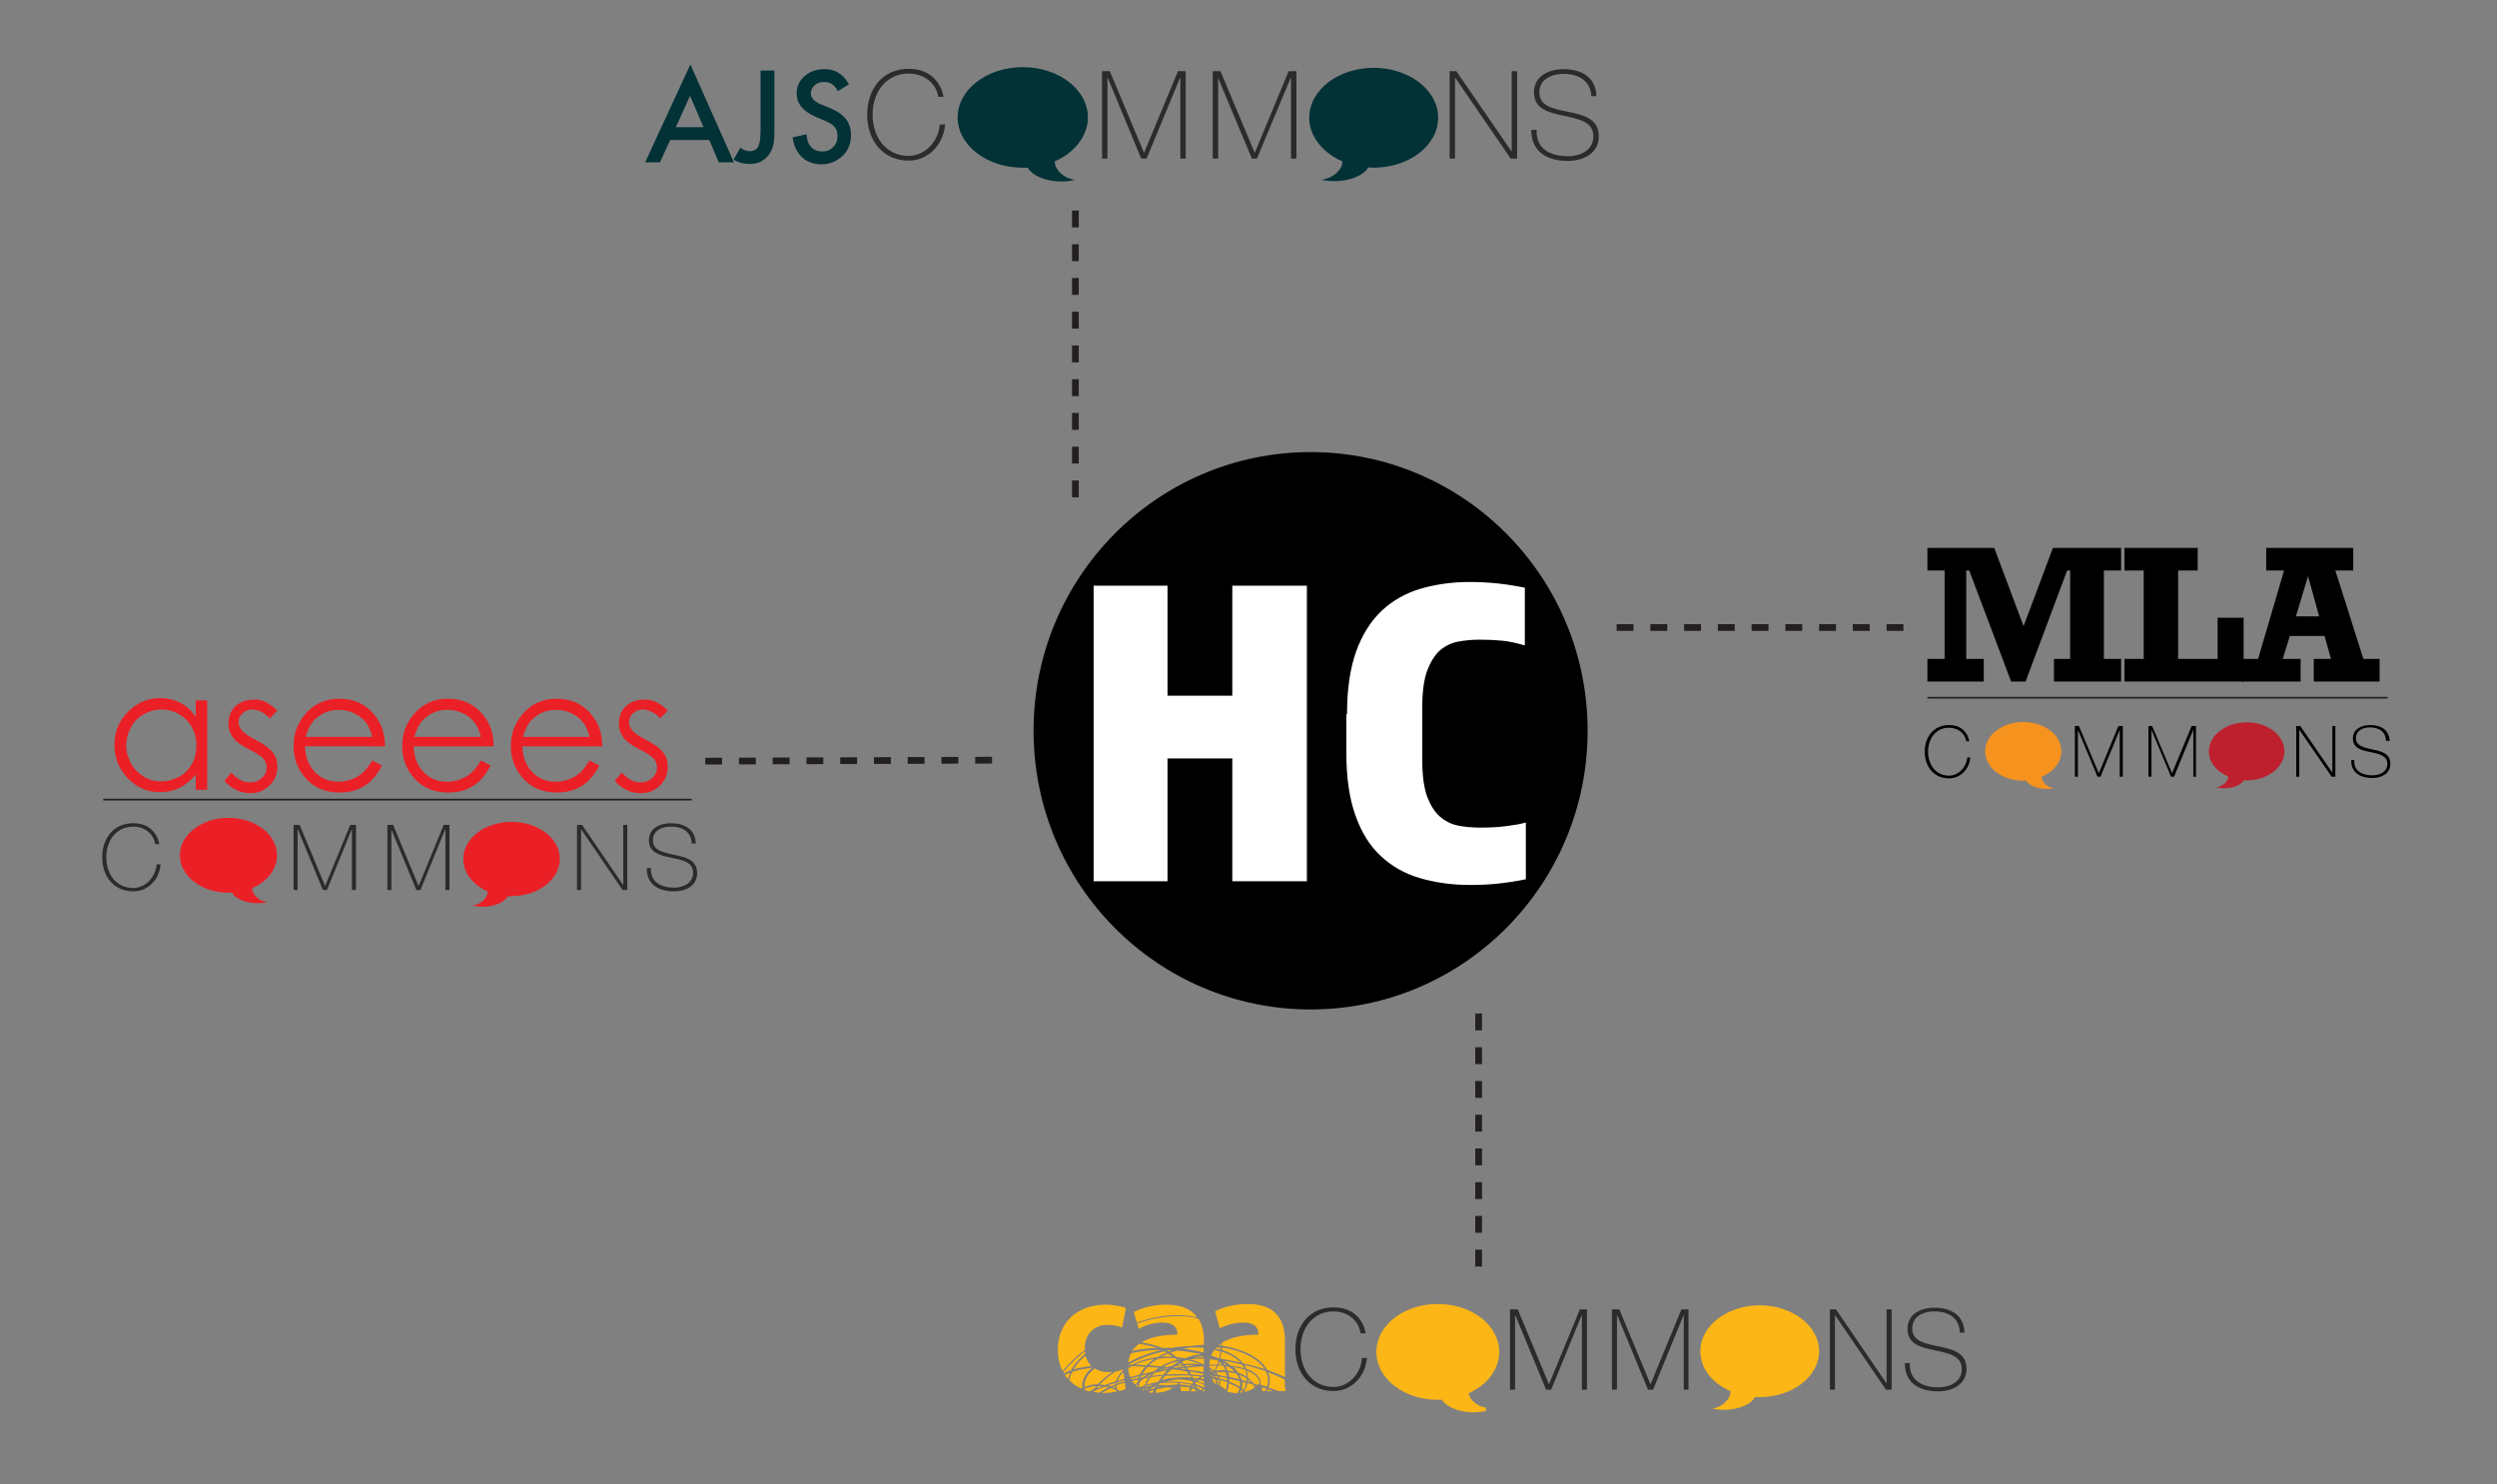 <?xml version="1.0" encoding="utf-8"?>
<!-- Generator: Adobe Illustrator 19.2.0, SVG Export Plug-In . SVG Version: 6.00 Build 0)  -->
<svg version="1.1" id="Layer_1" xmlns="http://www.w3.org/2000/svg" xmlns:xlink="http://www.w3.org/1999/xlink" x="0px" y="0px"
	 viewBox="0 0 740 440" style="enable-background:new 0 0 740 440;" xml:space="preserve">
<rect x="0" y="0" width="740" height="440" fill="#808080" stroke="none"/>
<style type="text/css">
	.st0{fill:#FFFFFF;}
	.st1{fill:#2A2B2A;}
	.st2{fill:#023136;}
	.st3{fill:#EB2026;}
	.st4{fill:#2A2B2A;stroke:#231F20;stroke-width:0.5;stroke-miterlimit:10;}
	.st5{fill:#FCB616;}
	.st6{fill:none;stroke:#FCB616;}
	.st7{fill:none;stroke:#231F20;stroke-width:2;stroke-miterlimit:10;stroke-dasharray:5;}
	.st8{fill:#F6921E;}
	.st9{fill:#BE202E;}
	.st10{fill:none;stroke:#231F20;stroke-width:0.5;stroke-miterlimit:10;}
</style>
<ellipse cx="388.4" cy="216.6" rx="82.1" ry="82.6"/>
<g>
	<path class="st0" d="M324.1,173.6h21.9v32.6h19.2v-32.6h22.1v87.6h-22.1v-36.4h-19.2v36.4h-21.9V173.6z"/>
	<path class="st0" d="M399.2,211.7c0-7.4,0.9-13.5,2.7-18.6c1.8-5,4.4-9.1,7.6-12.1c3.2-3,7.1-5.2,11.5-6.5s9.3-2,14.6-2
		c5.6,0,11,0.6,16.3,1.7v17.1c-2.4-0.7-4.7-1.2-6.7-1.4c-2-0.2-4.2-0.3-6.7-0.3c-2.3,0-4.4,0.2-6.5,0.6c-2,0.4-3.8,1.3-5.4,2.7
		c-1.5,1.4-2.7,3.4-3.7,6c-0.9,2.6-1.4,6.1-1.4,10.6v15.9c0,4.5,0.5,8,1.4,10.6c1,2.6,2.2,4.6,3.8,6c1.6,1.4,3.4,2.3,5.4,2.7
		c2,0.4,4.2,0.6,6.5,0.6c2.7,0,5.2-0.1,7.5-0.4c2.3-0.3,4.3-0.6,6.1-1.1v16.8c-2.8,0.6-5.6,1-8.3,1.3s-5.5,0.4-8.3,0.4
		c-5.3,0-10.2-0.7-14.7-2c-4.5-1.3-8.4-3.5-11.6-6.5c-3.3-3-5.8-7-7.6-12.1c-1.8-5-2.7-11.2-2.7-18.6V211.7z"/>
</g>
<g>
	<path class="st1" d="M278.1,28.8c-0.7-4.4-4.5-7-8.8-7c-6.7,0-10.7,5.5-10.7,12.2c0,6.6,3.9,12.2,10.7,12.2c5,0,8.9-4.5,9.2-9.3
		h1.6c-0.6,6.2-5.1,10.7-10.8,10.7c-7.7,0-12.3-6-12.3-13.6c0-7.6,4.5-13.6,12.3-13.6c9.1,0,10.3,8,10.3,8.3H278.1z"/>
	<path class="st1" d="M326.6,21.1h2.3l10.1,24.1h0.1l10-24.1h2.3V47h-1.6V23.1h-0.1L339.8,47h-1.6l-9.9-23.9h-0.1V47h-1.6V21.1z"/>
	<path class="st1" d="M359.4,21.1h2.3l10.1,24.1h0.1l10-24.1h2.3V47h-1.6V23.1h-0.1L372.5,47H371L361,23.1H361V47h-1.6V21.1z"/>
	<path class="st1" d="M429.6,21.1h2l16.3,23.7h0.1V21.1h1.6V47h-1.9l-16.4-23.9h-0.1V47h-1.6V21.1z"/>
	<path class="st1" d="M471.6,28.5c-0.2-4.4-3.5-6.6-8.3-6.6c-2.9,0-7.1,1.2-7.1,5.5c0,4.2,4.4,4.9,8.8,5.8c4.4,0.9,8.8,2,8.8,7.2
		c0,5.4-5.1,7.3-9.1,7.3c-6,0-10.9-2.5-10.9-9.2h1.6c-0.3,5.7,4.2,7.8,9.3,7.8c3.1,0,7.5-1.4,7.5-5.9c0-4.4-4.4-5.1-8.8-6.1
		c-4.4-0.9-8.8-2-8.8-6.9c0-5,4.6-6.9,8.7-6.9c5.4,0,9.6,2.3,9.8,8H471.6z"/>
</g>
<g id="XMLID_4_">
	<g>
		<path class="st2" d="M304.6,49.7c-0.5,0-1,0-1.5,0c-10.7,0-19.3-6.7-19.3-14.9c0-8.2,8.6-14.9,19.3-14.9
			c10.7,0,19.3,6.7,19.3,14.9c0,5.6-4.1,10.6-10,13.1l0.2-0.1c-0.2,2.2,2.5,5.1,6,5.5C312.4,54.8,306.1,52.6,304.6,49.7z"/>
	</g>
	<g>
	</g>
</g>
<path class="st2" d="M397.8,47.8l0.2,0.1c-5.9-2.5-10-7.4-10-13c0-8.2,8.6-14.8,19.1-14.8s19.1,6.6,19.1,14.8s-8.6,14.8-19.1,14.8
	c-0.5,0-1,0-1.6-0.1l0,0c-1.5,2.9-7.8,5-13.9,3.7C395.3,52.8,398,50,397.8,47.8z"/>
<g>
	<path class="st2" d="M210.2,41.5h-11.6l-3,6.6h-4.4l13.4-29l12.9,29H213L210.2,41.5z M208.5,37.7l-4-9.3l-4.2,9.3H208.5z"/>
	<path class="st2" d="M229.5,20.9v17.6c0,2.1-0.1,3.7-0.4,4.7c-0.3,1.2-0.8,2.2-1.5,3c-1.4,1.6-3.2,2.4-5.4,2.4
		c-1.7,0-3.3-0.4-4.8-1.3l2-3.5c1,0.7,1.9,1,2.8,1c1.2,0,2.1-0.5,2.5-1.4c0.5-0.9,0.7-2.6,0.7-4.9V20.9H229.5z"/>
	<path class="st2" d="M251.6,25l-3.3,2c-0.6-1.1-1.2-1.8-1.8-2.1c-0.6-0.4-1.3-0.6-2.3-0.6c-1.1,0-2.1,0.3-2.8,1
		c-0.7,0.6-1.1,1.4-1.1,2.4c0,1.3,1,2.4,2.9,3.2l2.7,1.1c2.2,0.9,3.8,2,4.8,3.3c1,1.3,1.5,2.9,1.5,4.7c0,2.5-0.8,4.6-2.5,6.2
		c-1.7,1.6-3.8,2.5-6.2,2.5c-2.4,0-4.3-0.7-5.8-2.1c-1.5-1.4-2.5-3.4-2.8-5.9l4.1-0.9c0.2,1.6,0.5,2.7,1,3.3
		c0.8,1.2,2.1,1.8,3.7,1.8c1.3,0,2.3-0.4,3.2-1.3s1.3-1.9,1.3-3.3c0-0.5-0.1-1-0.2-1.5c-0.1-0.4-0.4-0.8-0.7-1.2s-0.7-0.7-1.2-1
		c-0.5-0.3-1.1-0.6-1.8-0.9l-2.6-1.1c-3.7-1.6-5.6-3.9-5.6-6.9c0-2,0.8-3.8,2.3-5.1c1.6-1.4,3.5-2.1,5.8-2.1
		C247.4,20.4,249.9,21.9,251.6,25z"/>
</g>
<g>
	<path class="st1" d="M46,250.2c-0.5-3.2-3.3-5.2-6.5-5.2c-5,0-8,4.1-8,9.1c0,5,2.9,9.1,8,9.1c3.7,0,6.7-3.4,6.9-7h1.2
		c-0.4,4.6-3.8,8-8.1,8c-5.8,0-9.2-4.5-9.2-10.1c0-5.7,3.4-10.1,9.2-10.1c6.8,0,7.7,6,7.7,6.2H46z"/>
	<path class="st1" d="M87.1,244.5h1.7l7.5,18h0.1l7.4-18h1.7v19.3h-1.2v-17.9h-0.1l-7.3,17.9h-1.2l-7.4-17.9h-0.1v17.9h-1.2V244.5z"
		/>
	<path class="st1" d="M114.8,244.5h1.7l7.5,18h0.1l7.4-18h1.7v19.3H132v-17.9h-0.1l-7.3,17.9h-1.2l-7.4-17.9H116v17.9h-1.2V244.5z"
		/>
	<path class="st1" d="M171,244.5h1.5l12.1,17.7h0.1v-17.7h1.2v19.3h-1.4l-12.2-17.9h-0.1v17.9H171V244.5z"/>
	<path class="st1" d="M205,250c-0.1-3.3-2.6-5-6.2-5c-2.2,0-5.3,0.9-5.3,4.1c0,3.1,3.3,3.6,6.5,4.3c3.3,0.7,6.6,1.5,6.6,5.4
		c0,4-3.8,5.4-6.8,5.4c-4.5,0-8.2-1.9-8.1-6.9h1.2c-0.2,4.2,3.1,5.8,6.9,5.8c2.3,0,5.6-1.1,5.6-4.4c0-3.3-3.3-3.8-6.6-4.5
		c-3.3-0.7-6.5-1.5-6.5-5.1c0-3.7,3.4-5.1,6.5-5.1c4,0,7.2,1.7,7.4,6H205z"/>
</g>
<g id="XMLID_1_">
	<g>
		<path class="st3" d="M68.8,264.6c-0.4,0-0.8,0-1.1,0c-8,0-14.4-5-14.4-11.1c0-6.1,6.5-11.1,14.4-11.1c8,0,14.4,5,14.4,11.1
			c0,4.2-3,7.9-7.5,9.8l0.2,0c-0.2,1.6,1.8,3.8,4.5,4.1C74.6,268.4,69.9,266.8,68.8,264.6z"/>
	</g>
	<g>
	</g>
</g>
<g id="XMLID_2_">
	<g>
		<path class="st3" d="M150.4,265.7c-1.1,2.2-5.8,3.8-10.4,2.7c2.6-0.3,4.6-2.5,4.5-4.1l0.2,0c-4.4-1.9-7.4-5.5-7.4-9.7
			c0-6.1,6.4-11,14.3-11c7.9,0,14.3,4.9,14.3,11c0,6.1-6.4,11-14.3,11C151.2,265.7,150.8,265.7,150.4,265.7z"/>
	</g>
	<g>
	</g>
</g>
<line class="st4" x1="30.6" y1="237" x2="205" y2="237"/>
<g>
	<path class="st3" d="M61.4,207.7v26.4H58v-4.5c-1.4,1.7-3,3-4.8,3.9s-3.7,1.3-5.8,1.3c-3.7,0-6.9-1.4-9.5-4.1c-2.6-2.7-4-6-4-9.9
		c0-3.8,1.3-7.1,4-9.8c2.7-2.7,5.9-4.1,9.6-4.1c2.2,0,4.1,0.5,5.9,1.4s3.3,2.3,4.6,4.2v-4.9H61.4z M47.8,210.3
		c-1.9,0-3.6,0.5-5.2,1.4c-1.6,0.9-2.9,2.2-3.8,3.9s-1.4,3.5-1.4,5.3c0,1.9,0.5,3.6,1.4,5.3c0.9,1.7,2.2,3,3.8,4s3.3,1.4,5.2,1.4
		c1.9,0,3.6-0.5,5.3-1.4c1.7-0.9,2.9-2.2,3.8-3.8c0.9-1.6,1.3-3.4,1.3-5.4c0-3.1-1-5.6-3-7.7C53.2,211.4,50.8,210.3,47.8,210.3z"/>
	<path class="st3" d="M82.2,210.6l-2.2,2.3c-1.8-1.8-3.6-2.6-5.3-2.6c-1.1,0-2,0.4-2.8,1.1s-1.2,1.6-1.2,2.6c0,0.9,0.3,1.7,1,2.5
		c0.6,0.8,2,1.7,4.1,2.8c2.5,1.3,4.2,2.6,5.1,3.8c0.9,1.2,1.3,2.6,1.3,4.2c0,2.2-0.8,4-2.3,5.5c-1.5,1.5-3.4,2.3-5.7,2.3
		c-1.5,0-3-0.3-4.3-1c-1.4-0.7-2.5-1.6-3.4-2.7l2.1-2.4c1.7,2,3.6,2.9,5.5,2.9c1.4,0,2.5-0.4,3.5-1.3c1-0.9,1.4-1.9,1.4-3.1
		c0-1-0.3-1.8-0.9-2.6c-0.6-0.7-2.1-1.7-4.3-2.8c-2.4-1.2-4-2.4-4.8-3.6c-0.9-1.2-1.3-2.6-1.3-4.1c0-2,0.7-3.7,2-5
		c1.4-1.3,3.1-2,5.2-2C77.3,207.1,79.7,208.2,82.2,210.6z"/>
	<path class="st3" d="M110.3,225.4l2.9,1.5c-0.9,1.8-2,3.3-3.2,4.5s-2.6,2-4.1,2.6c-1.5,0.6-3.3,0.9-5.2,0.9
		c-4.3,0-7.6-1.4-10.1-4.2s-3.6-6-3.6-9.6c0-3.4,1-6.3,3.1-9c2.6-3.3,6.1-5,10.4-5c4.5,0,8.1,1.7,10.7,5.1c1.9,2.4,2.9,5.4,2.9,9
		H90.4c0.1,3.1,1,5.6,2.9,7.6s4.2,2.9,7,2.9c1.3,0,2.6-0.2,3.9-0.7c1.3-0.5,2.3-1.1,3.2-1.9C108.3,228.4,109.3,227.1,110.3,225.4z
		 M110.3,218.3c-0.5-1.8-1.1-3.3-2-4.3c-0.9-1.1-2-2-3.4-2.6c-1.4-0.7-2.9-1-4.5-1c-2.6,0-4.8,0.8-6.7,2.5c-1.4,1.2-2.4,3-3.1,5.5
		H110.3z"/>
	<path class="st3" d="M142.5,225.4l2.9,1.5c-0.9,1.8-2,3.3-3.2,4.5s-2.6,2-4.1,2.6c-1.5,0.6-3.3,0.9-5.2,0.9
		c-4.3,0-7.6-1.4-10.1-4.2s-3.6-6-3.6-9.6c0-3.4,1-6.3,3.1-9c2.6-3.3,6.1-5,10.4-5c4.5,0,8.1,1.7,10.7,5.1c1.9,2.4,2.9,5.4,2.9,9
		h-23.7c0.1,3.1,1,5.6,2.9,7.6s4.2,2.9,7,2.9c1.3,0,2.6-0.2,3.9-0.7c1.3-0.5,2.3-1.1,3.2-1.9C140.5,228.4,141.5,227.1,142.5,225.4z
		 M142.5,218.3c-0.5-1.8-1.1-3.3-2-4.3c-0.9-1.1-2-2-3.4-2.6c-1.4-0.7-2.9-1-4.5-1c-2.6,0-4.8,0.8-6.7,2.5c-1.4,1.2-2.4,3-3.1,5.5
		H142.5z"/>
	<path class="st3" d="M174.7,225.4l2.9,1.5c-0.9,1.8-2,3.3-3.2,4.5s-2.6,2-4.1,2.6c-1.5,0.6-3.3,0.9-5.2,0.9
		c-4.3,0-7.6-1.4-10.1-4.2s-3.6-6-3.6-9.6c0-3.4,1-6.3,3.1-9c2.6-3.3,6.1-5,10.4-5c4.5,0,8.1,1.7,10.7,5.1c1.9,2.4,2.9,5.4,2.9,9
		h-23.7c0.1,3.1,1,5.6,2.9,7.6s4.2,2.9,7,2.9c1.3,0,2.6-0.2,3.9-0.7c1.3-0.5,2.3-1.1,3.2-1.9C172.7,228.4,173.6,227.1,174.7,225.4z
		 M174.7,218.3c-0.5-1.8-1.1-3.3-2-4.3c-0.9-1.1-2-2-3.4-2.6c-1.4-0.7-2.9-1-4.5-1c-2.6,0-4.8,0.8-6.7,2.5c-1.4,1.2-2.4,3-3.1,5.5
		H174.7z"/>
	<path class="st3" d="M197.9,210.6l-2.2,2.3c-1.8-1.8-3.6-2.6-5.3-2.6c-1.1,0-2,0.4-2.8,1.1s-1.2,1.6-1.2,2.6c0,0.9,0.3,1.7,1,2.5
		c0.6,0.8,2,1.7,4.1,2.8c2.5,1.3,4.2,2.6,5.1,3.8c0.9,1.2,1.3,2.6,1.3,4.2c0,2.2-0.8,4-2.3,5.5c-1.5,1.5-3.4,2.3-5.7,2.3
		c-1.5,0-3-0.3-4.3-1c-1.4-0.7-2.5-1.6-3.4-2.7l2.1-2.4c1.7,2,3.6,2.9,5.5,2.9c1.4,0,2.5-0.4,3.5-1.3c1-0.9,1.4-1.9,1.4-3.1
		c0-1-0.3-1.8-0.9-2.6c-0.6-0.7-2.1-1.7-4.3-2.8c-2.4-1.2-4-2.4-4.8-3.6c-0.9-1.2-1.3-2.6-1.3-4.1c0-2,0.7-3.7,2-5
		c1.4-1.3,3.1-2,5.2-2C193,207.1,195.5,208.2,197.9,210.6z"/>
</g>
<g>
	<path class="st1" d="M403.2,395.1c-0.6-4-4.1-6.4-8-6.4c-6.2,0-9.8,5.1-9.8,11.2c0,6.1,3.6,11.2,9.8,11.2c4.6,0,8.2-4.1,8.4-8.6
		h1.5c-0.5,5.7-4.7,9.8-9.9,9.8c-7.1,0-11.3-5.5-11.3-12.4c0-7,4.2-12.4,11.3-12.4c8.4,0,9.5,7.3,9.5,7.7H403.2z"/>
	<path class="st1" d="M447.7,388.1h2.1l9.2,22.1h0.1l9.1-22.1h2.1v23.8h-1.5v-22h-0.1l-9,22h-1.5l-9.1-22h-0.1v22h-1.5V388.1z"/>
	<path class="st1" d="M477.8,388.1h2.1l9.2,22.1h0.1l9.1-22.1h2.1v23.8H499v-22h-0.1l-9,22h-1.5l-9.1-22h-0.1v22h-1.5V388.1z"/>
	<path class="st1" d="M542.3,388.1h1.8l14.9,21.8h0.1v-21.8h1.5v23.8h-1.7l-15-22h-0.1v22h-1.5V388.1z"/>
	<path class="st1" d="M580.8,394.8c-0.2-4.1-3.2-6.1-7.6-6.1c-2.7,0-6.5,1.1-6.5,5.1c0,3.8,4,4.5,8,5.3c4,0.8,8.1,1.9,8.1,6.6
		c0,4.9-4.7,6.7-8.3,6.7c-5.5,0-10-2.3-10-8.4h1.5c-0.3,5.2,3.8,7.2,8.5,7.2c2.8,0,6.9-1.3,6.9-5.4c0-4-4-4.7-8.1-5.6
		c-4-0.8-8-1.8-8-6.3c0-4.6,4.2-6.3,7.9-6.3c4.9,0,8.8,2.1,9,7.4H580.8z"/>
</g>
<g id="XMLID_3_">
	<g>
		<path class="st5" d="M443.8,400.7c0,5.2-3.7,9.7-9.2,12l0.2-0.1c-0.2,2,2.3,4.7,5.5,5.1c-5.6,1.3-11.4-0.7-12.8-3.4l0,0
			c-0.5,0-0.9,0.1-1.4,0.1c-9.8,0-17.7-6.1-17.7-13.7s7.9-13.7,17.7-13.7C435.9,387,443.8,393.1,443.8,400.7z"/>
	</g>
	<g>
		<path class="st6" d="M434.8,412.6l-0.2,0.1c5.5-2.3,9.2-6.8,9.2-12c0-7.6-7.9-13.7-17.7-13.7c-9.8,0-17.7,6.1-17.7,13.7
			s7.9,13.7,17.7,13.7c0.5,0,1,0,1.4-0.1l0,0c1.4,2.7,7.2,4.7,12.8,3.4C437.1,417.3,434.6,414.6,434.8,412.6z"/>
	</g>
</g>
<path class="st5" d="M512.8,412.4l0.2,0c-5.5-2.3-9.1-6.8-9.1-11.9c0-7.5,7.9-13.6,17.6-13.6s17.6,6.1,17.6,13.6
	s-7.9,13.6-17.6,13.6c-0.5,0-1,0-1.4,0l0,0c-1.4,2.7-7.2,4.6-12.7,3.4C510.6,417.1,513,414.4,512.8,412.4z"/>
<g>
	<path class="st5" d="M354.3,412.3c0-0.2,0-0.3-0.1-0.5c-0.3-0.1-0.6-0.2-1-0.3c-0.1,0.3-0.2,0.6-0.3,0.9H354.3z"/>
	<path class="st5" d="M354.8,409.3c0.8,0.3,1.5,0.6,2,1c0-0.3,0-0.7-0.1-1c-0.5-0.1-1.1-0.2-1.6-0.3
		C355,409.1,354.9,409.2,354.8,409.3z"/>
	<path class="st5" d="M353.6,409.8c-0.1-0.1-0.1-0.3-0.2-0.4c-1.3-0.3-2.8-0.5-4.4-0.5c-1.3,0.1-2.6,0.4-3.8,0.7
		c0.7,0,1.5-0.1,2.3-0.1c2.1,0,4.1,0.3,5.8,0.7C353.5,410,353.5,409.9,353.6,409.8z"/>
	<path class="st5" d="M356.7,402.7c-0.3,0-0.6,0-0.8,0c-1.2,0-2.3,0.1-3.3,0.2c1.6,0.4,3,1,4.2,1.6V402.7z"/>
	<path class="st5" d="M352.5,406.5c0.2,0.3,0.4,0.6,0.5,0.9c1.2,0.1,2.3,0.2,3.3,0.3c0.1-0.1,0.2-0.1,0.3-0.2c0-0.1,0-0.2,0-0.3
		c-0.6-0.1-1.2-0.2-1.8-0.3C354.1,406.7,353.3,406.6,352.5,406.5z"/>
	<path class="st5" d="M353.4,411c0.2,0.1,0.4,0.1,0.6,0.2c0-0.2-0.1-0.3-0.1-0.5c-0.1,0-0.2-0.1-0.3-0.1
		C353.5,410.7,353.5,410.9,353.4,411z"/>
	<path class="st5" d="M354.5,408.9c-0.2,0-0.5-0.1-0.7-0.1c0,0.1,0,0.1,0.1,0.2c0.1,0,0.3,0.1,0.4,0.1
		C354.3,409.1,354.4,409,354.5,408.9z"/>
	<path class="st5" d="M355.6,408.6c0.4,0.1,0.7,0.1,1.1,0.2c0-0.2,0-0.5,0-0.8c0,0-0.1,0-0.1,0C356.2,408.3,355.9,408.4,355.6,408.6
		z"/>
	<path class="st5" d="M342.9,402.3c0.9-0.5,1.8-1,2.9-1.4c-0.2-0.1-0.5-0.3-0.7-0.4c-1.2,0.3-2.4,0.6-3.5,0.9
		c-2.6,0.8-5,1.9-7.2,3.1c0.4,0,0.8,0,1.2,0C337.6,403.4,340.1,402.6,342.9,402.3z"/>
	<path class="st5" d="M334.7,405c-0.1,0-0.3,0-0.4,0c0,0.1,0,0.1,0,0.2c0,0,0,0.1,0,0.1C334.4,405.2,334.5,405.1,334.7,405z"/>
	<path class="st5" d="M356.7,405.1c-0.2,0-0.4-0.1-0.6-0.1c-1.4,0.1-2.9,0.2-4.4,0.4c0.2,0.2,0.3,0.4,0.4,0.6
		c0.9,0.1,1.9,0.3,2.9,0.4c0.6,0.1,1.1,0.2,1.7,0.3c0-0.2,0-0.3,0-0.4V405.1z"/>
	<path class="st5" d="M344.3,400.1c-3.3,0-6.3,0.4-9.1,1c-0.4,0.8-0.7,1.8-0.9,2.8c2.2-1.2,4.5-2.2,7-3
		C342.3,400.6,343.3,400.4,344.3,400.1z"/>
	<path class="st5" d="M337,392.3l0.5,1.6c1.6-1,4.3-1.9,6.9-1.9c3.8,0,4.5,1.9,4.5,3.2v0.4c-4.4,0-8.1,0.7-10.6,2.3
		c2.1,0.3,4.2,0.8,6.1,1.6c0.1,0,0.2,0,0.3,0c0.2,0,0.4,0,0.6,0c0.7,0,1.3,0,2,0c1.8-0.3,3.6-0.5,5.3-0.5c1.4-0.2,2.8-0.3,4.2-0.4
		v-1.2c0-2.4-0.5-4.7-1.6-6.5c-1.8-0.6-3.8-0.8-6.1-0.8C345.4,390.1,341.3,390.8,337,392.3z"/>
	<path class="st5" d="M349,389.8c2.1,0,4.1,0.3,5.8,0.7c-1.6-2.3-4.5-3.8-9.1-3.8c-4.5,0-7.9,1.2-9.7,2.2l0.9,3.1
		C341.2,390.5,345.3,389.8,349,389.8z"/>
	<path class="st5" d="M337.6,398.3c-0.8,0.6-1.5,1.3-2.1,2.1c2.3-0.5,4.8-0.8,7.5-0.9C341.4,399,339.5,398.6,337.6,398.3z"/>
	<path class="st5" d="M356.7,402C356.6,402,356.6,401.9,356.7,402c-1,0-2,0.1-3,0.4c0.7,0,1.4-0.1,2.1-0.1c0.3,0,0.6,0,0.8,0V402z"
		/>
	<path class="st5" d="M340.5,404.7c1.2,0.1,2.4,0.2,3.6,0.3c1.4-0.9,3-1.5,4.7-1.9c0,0,0.1,0,0.1,0c-0.2-0.2-0.4-0.3-0.6-0.5
		c-0.7-0.1-1.5-0.1-2.2-0.1c-1,0-1.9,0.1-2.8,0.2C342.2,403.3,341.2,404,340.5,404.7z"/>
	<path class="st5" d="M346,402.1c0.6,0,1.1,0,1.6,0.1c-0.3-0.2-0.7-0.5-1-0.7c-0.1-0.1-0.3-0.2-0.4-0.3c-0.8,0.3-1.5,0.6-2.2,1
		C344.7,402.1,345.4,402.1,346,402.1z"/>
	<path class="st5" d="M346.1,411.2c-1.1,0.1-2.2,0.4-3.3,0.6c-0.1,0.3-0.3,0.7-0.4,1c1.9,0,3.7-0.5,5.1-1.4
		C347,411.4,346.5,411.3,346.1,411.2z"/>
	<path class="st5" d="M339.8,404.7c0.6-0.7,1.4-1.3,2.3-1.9c-2.1,0.3-4.1,0.9-5.7,1.7C337.5,404.5,338.6,404.6,339.8,404.7z"/>
	<path class="st5" d="M356.7,399.5c-0.9-0.1-1.8-0.1-2.8-0.1c-0.3,0-0.7,0-1.1,0c-0.7,0.1-1.4,0.2-2.1,0.4c2.1,0.2,4.1,0.6,6,1.1
		V399.5z"/>
	<path class="st5" d="M346.9,400.9c0,0,0.1,0,0.1,0.1c0.6,0.4,1.1,0.8,1.6,1.2c0.9,0.1,1.7,0.2,2.6,0.4c1.6-0.7,3.3-1.1,4.8-1.2
		c-2.2-0.5-4.6-0.9-7.1-1.1C348.2,400.5,347.5,400.7,346.9,400.9z"/>
	<path class="st5" d="M345.8,400.3c0.2,0.1,0.4,0.2,0.5,0.3c0.4-0.1,0.8-0.3,1.2-0.4c-0.3,0-0.7,0-1.1,0
		C346.3,400.2,346,400.2,345.8,400.3z"/>
	<path class="st5" d="M339.4,407.1c0.8-0.2,1.5-0.3,2.2-0.5c0.2-0.1,0.4-0.2,0.6-0.3c0.4-0.3,0.8-0.6,1.2-0.9
		c-1.1-0.1-2.2-0.2-3.3-0.2l-0.5,0.6c-0.4,0.5-0.7,1-1,1.5C338.7,407.3,339,407.2,339.4,407.1z"/>
	<path class="st5" d="M341.3,407.2c-0.5,0.3-1,0.6-1.5,0.9c0.3,0,0.6-0.1,0.9-0.1C340.9,407.6,341.1,407.4,341.3,407.2z"/>
	<path class="st5" d="M342.2,411.4c0-0.1,0.1-0.2,0.1-0.3c-0.3,0-0.6,0.1-0.9,0.1c-0.2,0.2-0.4,0.4-0.5,0.6c0.2-0.1,0.4-0.1,0.7-0.2
		C341.8,411.5,342,411.5,342.2,411.4z"/>
	<path class="st5" d="M342.6,410.7c0-0.1,0.1-0.2,0.1-0.3c-0.2,0.1-0.4,0.2-0.6,0.3l0,0C342.3,410.7,342.5,410.7,342.6,410.7z"/>
	<path class="st5" d="M339.5,411.1c0.4-0.1,0.9-0.2,1.4-0.3c0.3-0.2,0.5-0.3,0.8-0.5c-0.8,0.2-1.5,0.4-2.2,0.6
		C339.5,411,339.5,411.1,339.5,411.1z"/>
	<path class="st5" d="M342.9,409.7c0.1-0.1,0.2-0.1,0.4-0.2c0.4-0.6,0.8-1.1,1.2-1.7c-1.2,0.1-2.3,0.2-3.5,0.4
		c-0.5,0.7-0.9,1.4-1.2,2.2C340.7,410.1,341.7,409.9,342.9,409.7z"/>
	<path class="st5" d="M343.9,411c-0.3,0-0.6,0-0.9,0c0,0.1-0.1,0.1-0.1,0.2C343.3,411.2,343.6,411.1,343.9,411z"/>
	<path class="st5" d="M355.7,408c-0.8-0.1-1.6-0.2-2.5-0.2c0.1,0.2,0.2,0.4,0.3,0.6c0.5,0,0.9,0.1,1.4,0.2
		C355.2,408.3,355.5,408.2,355.7,408z"/>
	<path class="st5" d="M339.1,411.1c-0.3,0.1-0.6,0.3-0.9,0.4c0.3-0.1,0.6-0.2,0.9-0.3C339.1,411.2,339.1,411.2,339.1,411.1z"/>
	<path class="st5" d="M339,411.7c-0.2,0.1-0.4,0.1-0.6,0.2c0.2,0.1,0.4,0.2,0.5,0.3C338.9,412.1,338.9,411.9,339,411.7z"/>
	<path class="st5" d="M336.6,410.7c0.2,0.2,0.4,0.3,0.6,0.5c0-0.2-0.1-0.5-0.1-0.7c0-0.1,0-0.1,0-0.2c0-0.1,0-0.1,0-0.1
		C336.9,410.4,336.8,410.6,336.6,410.7z"/>
	<path class="st5" d="M339.1,405.5l0.3-0.4c-1.4-0.1-2.7-0.1-3.9-0.2c-0.4,0.2-0.8,0.5-1.2,0.8c0.1,0.9,0.3,1.7,0.6,2.5
		c1-0.3,1.9-0.5,2.9-0.8C338.1,406.8,338.5,406.2,339.1,405.5z"/>
	<path class="st5" d="M337.2,409.6c0-0.2,0.1-0.5,0.1-0.7c-0.6,0.1-1.2,0.3-1.8,0.4c0.3,0.4,0.6,0.8,0.9,1.1
		C336.6,410.2,336.9,409.9,337.2,409.6z"/>
	<path class="st5" d="M339,408.6c-0.5,0.3-0.9,0.7-1.3,1.1c0,0.2-0.1,0.5-0.1,0.7c0,0,0,0.1,0,0.1c0,0.3,0,0.6,0.1,0.8
		c0.5-0.3,1-0.5,1.6-0.7c0.2-0.8,0.6-1.6,1.1-2.3C339.9,408.4,339.4,408.5,339,408.6z"/>
	<path class="st5" d="M337.6,407.9c-0.9,0.2-1.7,0.5-2.5,0.7c0.1,0.1,0.1,0.2,0.2,0.3c0.7-0.2,1.4-0.3,2.2-0.5
		C337.5,408.3,337.5,408.1,337.6,407.9z"/>
	<path class="st5" d="M372.2,411c0.1-0.1,0.2-0.2,0.3-0.3c-0.2,0-0.3-0.1-0.5-0.1C372.1,410.8,372.1,410.9,372.2,411z"/>
	<path class="st5" d="M339.4,411.6c0,0.1,0,0.2,0,0.4c0.2-0.2,0.4-0.3,0.6-0.5C339.8,411.5,339.6,411.6,339.4,411.6z"/>
	<path class="st5" d="M350,412.3h2.4c0.1-0.3,0.1-0.7,0.3-1c-0.9-0.2-1.9-0.3-2.9-0.3C349.8,411,350,412.1,350,412.3z"/>
	<path class="st5" d="M331.3,412.4C331.3,412.4,331.3,412.4,331.3,412.4C331.3,412.4,331.3,412.4,331.3,412.4
		C331.3,412.4,331.3,412.4,331.3,412.4z"/>
	<path class="st5" d="M367.8,412c-0.1,0.3-0.2,0.6-0.3,0.8c0.2,0,0.5-0.1,0.7-0.1c0-0.1,0.1-0.1,0.1-0.2
		C368.2,412.3,368,412.1,367.8,412z"/>
	<path class="st5" d="M353.1,410.5c-1.1-0.3-2.3-0.5-3.5-0.6l0.1,0.5c1.2,0,2.3,0.2,3.2,0.4C353,410.7,353.1,410.6,353.1,410.5z"/>
	<path class="st5" d="M340.3,412c0.1-0.1,0.2-0.4,0.3-0.5c-0.2,0.2-0.6,0.5-0.8,0.6C340,412.1,340.2,412,340.3,412z"/>
	<path class="st5" d="M340.6,412.4c0,0.1,0,0.2-0.1,0.3c0.4,0.1,0.7,0.1,1.1,0.1c0.1-0.3,0.2-0.5,0.3-0.8c-0.1,0-0.2,0-0.3,0.1
		C341.4,412.2,341,412.3,340.6,412.4z"/>
	<path class="st5" d="M328.3,410.7c0.3,0.1,0.6,0.1,0.9,0.2c0.5-0.2,1-0.4,1.5-0.6c0-0.1,0-0.3,0-0.4
		C329.8,410.1,329,410.4,328.3,410.7z"/>
	<path class="st5" d="M333.2,408.7l-0.3-2c-0.8,0.8-1.4,1.7-1.7,2.6C331.8,409.1,332.5,408.9,333.2,408.7z"/>
	<path class="st5" d="M329.7,406.6c-0.4,0-0.9,0.1-1.4,0.1c-1.5,0-2.8-0.4-3.9-1.1c-1.9,1.5-3,3.3-3,5.1c0,0,0,0,0,0
		c0,0.1,0,0.3,0,0.4c1.2-0.5,2.5-0.8,3.9-0.8C326.5,409.1,328,407.8,329.7,406.6z"/>
	<path class="st5" d="M332.8,406.2l-0.1-0.3c-0.6,0.3-1.3,0.5-2.1,0.6c-1.8,1.2-3.4,2.5-4.7,3.9c0.6,0,1.1,0.1,1.6,0.1
		c1-0.4,2.1-0.7,3.2-1.1C331.1,408.3,331.8,407.2,332.8,406.2z"/>
	<path class="st5" d="M324,412.6c0.6,0.1,1.2,0.1,1.8,0.2c0.8-0.6,1.7-1.1,2.7-1.6c-0.3-0.1-0.7-0.2-1-0.2c-1.1,0.4-2.1,0.8-3.2,1.3
		C324.2,412.4,324.1,412.5,324,412.6z"/>
	<path class="st5" d="M326.7,410.9c-0.4,0-0.7-0.1-1.1-0.1h-0.1c-0.2,0.3-0.5,0.5-0.7,0.8C325.5,411.4,326.1,411.1,326.7,410.9z"/>
	<path class="st5" d="M321.5,400.1c0-0.1,0-0.2,0-0.4c-0.1-4.1,2.6-7,6.7-7c2,0,3.4,0.4,4.3,0.8l1.2-5.8c-1.6-0.6-3.9-1-5.9-1
		c-9.3,0-14.3,6-14.3,13.3c0,2.4,0.5,4.6,1.4,6.4C316.7,404.2,318.9,402.1,321.5,400.1z"/>
	<path class="st5" d="M329.7,411.1c0.3,0.1,0.6,0.3,0.9,0.4c0-0.2-0.1-0.5-0.1-0.8C330.3,410.9,330,411,329.7,411.1z"/>
	<path class="st5" d="M315.6,407.6c0.3,0.4,0.6,0.8,0.9,1.1c0.2-0.6,0.4-1.2,0.7-1.8C316.5,407.1,316,407.3,315.6,407.6z"/>
	<path class="st5" d="M324.9,410.8c-1.3,0.1-2.5,0.4-3.5,0.8c0,0.1,0.1,0.3,0.1,0.4c0.4,0.2,0.9,0.3,1.4,0.4c0.3-0.2,0.7-0.3,1-0.5
		C324.3,411.6,324.6,411.2,324.9,410.8z"/>
	<path class="st5" d="M329.2,411.4c-1,0.5-1.9,1-2.7,1.5c0.1,0,0.1,0,0.2,0c1.5,0,3-0.2,4.2-0.4c0-0.1-0.1-0.3-0.2-0.4
		C330.3,411.8,329.7,411.6,329.2,411.4z"/>
	<path class="st5" d="M320.7,410.8C320.7,410.8,320.7,410.8,320.7,410.8c0-2,1.1-3.8,2.9-5.4c-2.3,0.3-4.3,0.7-5.8,1.2
		c-0.5,0.9-0.8,1.7-0.9,2.5c1,1,2.2,1.9,3.6,2.5c0.1-0.1,0.2-0.1,0.3-0.2C320.8,411.2,320.7,411,320.7,410.8z"/>
	<path class="st5" d="M321.7,401.9c-1,0.8-2,1.7-2.7,2.7c-0.3,0.5-0.6,0.9-0.9,1.3c1.5-0.4,3.3-0.8,5.3-1
		C322.7,404.2,322.1,403.1,321.7,401.9z"/>
	<path class="st5" d="M333.2,409.1c-0.7,0.2-1.5,0.4-2.2,0.7c0,0.1-0.1,0.3-0.1,0.4c0.7-0.3,1.5-0.5,2.3-0.7L333.2,409.1z"/>
	<path class="st5" d="M331.8,412.3c0.7-0.2,1.4-0.4,1.8-0.6l-0.3-1.9c-0.8,0.3-1.6,0.5-2.4,0.8c0,0,0,0.1,0,0.1
		c0,0.4,0.1,0.7,0.1,1.1C331.3,411.9,331.6,412.1,331.8,412.3z"/>
	<path class="st5" d="M321.6,401.3c0-0.3-0.1-0.6-0.1-0.8c-2.5,2-4.7,4.1-6.4,6.2c0.1,0.1,0.2,0.3,0.2,0.4c0.6-0.4,1.3-0.7,2.1-0.9
		c0.3-0.6,0.7-1.2,1.2-1.9C319.5,403.2,320.5,402.2,321.6,401.3z"/>
	<path class="st5" d="M367.5,410.3C367.5,410.3,367.5,410.3,367.5,410.3c0-0.3,0-0.6-0.1-0.9c-1-0.3-2.1-0.5-3.1-0.7
		c0,0.2,0,0.4,0,0.5c0,0.1,0,0.2,0,0.3c1.2,0.5,2.3,1,3.1,1.6C367.5,410.9,367.5,410.6,367.5,410.3z"/>
	<path class="st5" d="M360.2,406.3c0.7-0.1,1.4-0.2,2.1-0.2h0.2c0.2,0,0.5,0,0.7,0c-0.2-0.5-0.4-0.9-0.7-1.3c-0.5,0-1,0-1.5-0.1
		C360.7,405.3,360.5,405.8,360.2,406.3z"/>
	<path class="st5" d="M361.4,403.7c-0.1,0.3-0.2,0.5-0.3,0.8c0.4,0,0.7,0,1.1,0c-0.1-0.1-0.2-0.2-0.3-0.4l0,0
		C361.7,404,361.6,403.8,361.4,403.7z"/>
	<path class="st5" d="M362.3,406.7c-0.7,0-1.3,0.1-1.9,0.1c0.2,0.2,0.4,0.4,0.5,0.7c0.9,0.2,1.8,0.4,2.7,0.6
		c-0.1-0.5-0.2-0.9-0.3-1.4c-0.3,0-0.6,0-0.9,0C362.4,406.6,362.3,406.7,362.3,406.7z"/>
	<path class="st5" d="M359.7,407.2c0.2,0,0.4,0.1,0.6,0.1c-0.1-0.2-0.2-0.3-0.4-0.5C359.9,407,359.8,407.1,359.7,407.2z"/>
	<path class="st5" d="M364,406.7c0.1,0.5,0.2,0.9,0.3,1.4c1,0.2,2,0.5,3,0.7c-0.2-0.6-0.5-1.1-0.9-1.7
		C365.6,407,364.8,406.8,364,406.7z"/>
	<path class="st5" d="M362.7,403.4c0.8,0.4,1.5,0.9,2.1,1.4c1.5,0.2,2.9,0.4,4,0.8c-0.2-0.4-0.4-0.7-0.7-1.1
		C366.2,404,364.4,403.6,362.7,403.4z"/>
	<path class="st5" d="M362.9,404.6c0.2,0,0.5,0,0.7,0c-0.4-0.2-0.8-0.5-1.2-0.7C362.6,404.1,362.8,404.3,362.9,404.6z"/>
	<path class="st5" d="M365.9,406.6c-0.5-0.5-1-1-1.7-1.5c-0.3,0-0.6-0.1-1-0.1c0.2,0.4,0.4,0.8,0.6,1.3
		C364.5,406.3,365.2,406.4,365.9,406.6z"/>
	<path class="st5" d="M360.5,410.3c-0.1-0.5-0.2-1-0.4-1.5c-0.3-0.1-0.7-0.1-1-0.2c0.3,0.5,0.6,1.1,1,1.5
		C360.2,410.1,360.4,410.2,360.5,410.3z"/>
	<path class="st5" d="M360.7,407.9c-0.2,0-0.4-0.1-0.7-0.1c0.1,0.2,0.2,0.3,0.3,0.5c0.2,0,0.4,0.1,0.6,0.1
		C360.9,408.3,360.8,408.1,360.7,407.9z"/>
	<path class="st5" d="M369.2,406.4c0-0.1-0.1-0.3-0.1-0.4c-1-0.3-2.3-0.6-3.6-0.8c0.6,0.5,1.1,1.1,1.5,1.7c0.9,0.3,1.8,0.7,2.5,1.2
		C369.4,407.5,369.3,406.9,369.2,406.4z"/>
	<path class="st5" d="M359.5,407.7c-0.1,0.1-0.2,0.3-0.2,0.4c0.2,0,0.4,0.1,0.7,0.1C359.8,408.1,359.6,407.9,359.5,407.7
		C359.5,407.7,359.5,407.7,359.5,407.7z"/>
	<path class="st5" d="M359.5,407C359.5,407,359.5,407,359.5,407C359.5,406.9,359.4,407,359.5,407C359.4,407,359.4,407,359.5,407z"/>
	<path class="st5" d="M359.1,407.6c-0.1,0-0.3,0-0.4-0.1c0.1,0.2,0.1,0.3,0.2,0.5C358.9,407.9,359,407.8,359.1,407.6z"/>
	<path class="st5" d="M358.8,407.1c0.1,0,0.3,0,0.3,0c0,0-0.1-0.1-0.1-0.1L358.8,407.1z"/>
	<path class="st5" d="M374.9,412.3c0.1-0.2,0.3-0.4,0.4-0.7c-0.5-0.1-0.9-0.3-1.4-0.4l0.2,1.1H374.9z"/>
	<path class="st5" d="M351.5,403.1c-0.4,0.2-0.9,0.4-1.3,0.6c0.2,0.2,0.4,0.4,0.6,0.6c0.6,0,1.3-0.1,1.9-0.1c1.1,0,2.1,0.1,3,0.2
		C354.5,403.9,353.1,403.4,351.5,403.1z"/>
	<path class="st5" d="M361.4,411.3c0.4,0.3,0.8,0.5,1.2,0.7C362.2,411.8,361.8,411.5,361.4,411.3
		C361.4,411.3,361.4,411.3,361.4,411.3z"/>
	<path class="st5" d="M368,411.5c0.2,0.2,0.4,0.4,0.6,0.6c0.3-0.7,0.6-1.5,0.7-2.2c-0.4-0.1-0.8-0.2-1.2-0.3c0,0.2,0.1,0.5,0.1,0.7
		l-0.3,0h0.3v0.1C368.1,410.7,368.1,411.1,368,411.5z"/>
	<path class="st5" d="M366.4,412.9c0.1,0,0.3,0,0.4,0c0.2-0.4,0.4-0.8,0.5-1.3c-0.8-0.6-1.8-1.1-3.1-1.6c-0.1,0.8-0.2,1.7-0.5,2.5
		c0,0,0,0,0,0C364.6,412.7,365.5,412.9,366.4,412.9z"/>
	<path class="st5" d="M376.3,409c0,0.1,0,0.1,0,0.2c0,0.7-0.1,1.4-0.4,2.1c1,0.3,2,0.7,3,1h2.1c-0.2-0.9-0.3-2.1-0.3-3.4
		c-1.3-0.7-2.9-1.4-5-2.2C376.1,407.4,376.3,408.2,376.3,409z"/>
	<path class="st5" d="M363.7,409.2c0-0.2,0-0.4-0.1-0.7c-0.8-0.2-1.7-0.4-2.5-0.5c0.1,0.2,0.2,0.3,0.2,0.5c0,0,0,0.1,0,0.1
		C362.2,408.8,363,409,363.7,409.2C363.7,409.3,363.7,409.2,363.7,409.2z"/>
	<path class="st5" d="M368.4,404.1c1.1,0.3,2.1,0.5,3.3,0.8c1.1,0.3,2.1,0.6,3.1,0.9c-2-3.1-6.7-5.6-12.7-6.4c0,0,0,0,0,0.1
		c0,0.2,0,0.4,0,0.6C364.9,401,367.1,402.4,368.4,404.1z"/>
	<path class="st5" d="M375.8,409.2c0-0.1,0-0.1,0-0.2c0-0.9-0.3-1.8-0.7-2.6c-1.1-0.4-2.2-0.7-3.5-1.1c-1-0.3-1.9-0.5-2.8-0.7
		c0.2,0.3,0.4,0.7,0.5,1.1c2.3,0.8,3.8,2,4.2,3.6c0.1,0.3,0.1,0.5,0.1,0.8c0,0,0,0,0,0l0.1,0.4c0.6,0.2,1.1,0.3,1.7,0.5
		C375.7,410.5,375.8,409.9,375.8,409.2z"/>
	<path class="st5" d="M361.2,409.9c0-0.3,0-0.6-0.1-0.9c-0.2,0-0.3-0.1-0.5-0.1c0.2,0.5,0.3,1.1,0.4,1.6c0.1,0,0.2,0.1,0.2,0.1
		C361.2,410.3,361.2,410.1,361.2,409.9z"/>
	<path class="st5" d="M360.2,399.7c0.5,0.1,1,0.2,1.5,0.4c0-0.2,0-0.4,0-0.5c0,0,0-0.1,0-0.1c-0.4-0.1-0.8-0.1-1.2-0.1
		C360.5,399.4,360.4,399.6,360.2,399.7z"/>
	<path class="st5" d="M367.7,403.9c-1.3-1.4-3.2-2.5-5.7-3.3c-0.1,0.7-0.2,1.4-0.4,2.1C363.5,403,365.5,403.4,367.7,403.9z"/>
	<path class="st5" d="M361.1,398.8c0.2,0,0.5,0,0.7,0.1c0-0.2,0-0.4-0.1-0.6C361.5,398.5,361.3,398.7,361.1,398.8z"/>
	<path class="st5" d="M361.1,411.1C361.1,411.1,361.1,411,361.1,411.1c0-0.1-0.1-0.1-0.1-0.1c0,0,0,0,0,0
		C361,411,361,411,361.1,411.1z"/>
	<path class="st5" d="M358.6,406.7c-0.1-0.1-0.1-0.1-0.2-0.2c0,0.1,0,0.1,0,0.2C358.5,406.7,358.6,406.7,358.6,406.7z"/>
	<path class="st5" d="M359.5,406.5c-0.3-0.3-0.7-0.5-1.1-0.7c0,0,0,0.1,0,0.1c0.3,0.2,0.5,0.4,0.7,0.7
		C359.2,406.5,359.3,406.5,359.5,406.5z"/>
	<path class="st5" d="M363.7,409.7c-0.7-0.2-1.4-0.5-2.2-0.7c0,0.3,0.1,0.5,0.1,0.8c0,0.3,0,0.6-0.1,0.9c0.7,0.4,1.3,0.8,1.8,1.3
		C363.5,411.3,363.6,410.5,363.7,409.7z"/>
	<path class="st5" d="M353.2,408.8c-0.2,0-0.4,0-0.5,0C352.8,408.8,353.1,408.8,353.2,408.8C353.2,408.8,353.2,408.8,353.2,408.8z"
		/>
	<path class="st5" d="M346.3,405.7c-0.3,0-0.6-0.1-0.8-0.1c-0.7,0.2-1.3,0.4-1.9,0.6C344.4,406,345.4,405.9,346.3,405.7z"/>
	<path class="st5" d="M343.5,405.8c0.3-0.1,0.6-0.2,0.8-0.3c-0.1,0-0.2,0-0.4,0C343.9,405.6,343.7,405.7,343.5,405.8z"/>
	<path class="st5" d="M340.3,407.3c-0.3,0.1-0.6,0.1-0.9,0.2c-0.4,0.1-0.8,0.2-1.2,0.3c-0.1,0.2-0.2,0.4-0.3,0.6
		c0.3-0.1,0.6-0.1,0.9-0.2C339.3,407.9,339.8,407.6,340.3,407.3z"/>
	<path class="st5" d="M349.6,407.7c-1.2,0-2.5,0-3.7,0.1c-0.2,0-0.4,0-0.6,0c-0.4,0.4-0.7,0.9-1,1.3c1.4-0.5,3.1-0.8,4.7-0.8
		c0,0,0,0,0.1,0c0.7-0.1,1.5-0.1,2.3-0.1c0.6,0,1.1,0,1.7,0.1c-0.1-0.2-0.2-0.4-0.3-0.6C351.7,407.7,350.6,407.7,349.6,407.7z"/>
	<path class="st5" d="M348.9,404.6c0.5-0.1,0.9-0.1,1.3-0.2c-0.1-0.1-0.3-0.3-0.4-0.4C349.5,404.2,349.2,404.4,348.9,404.6z"/>
	<path class="st5" d="M337.7,409.1c0.1-0.1,0.3-0.2,0.4-0.3c-0.1,0-0.2,0-0.3,0.1C337.8,408.9,337.8,409,337.7,409.1z"/>
	<path class="st5" d="M341.3,407.8c1.1-0.1,2.3-0.3,3.4-0.3c0.4-0.4,0.8-0.9,1.2-1.3c-1.2,0.2-2.5,0.4-3.7,0.7
		C341.9,407.1,341.6,407.5,341.3,407.8z"/>
	<path class="st5" d="M349.6,405.6c0.6,0.1,1.2,0.2,1.8,0.2c-0.1-0.1-0.2-0.3-0.3-0.4C350.6,405.5,350.1,405.5,349.6,405.6z"/>
	<path class="st5" d="M352.7,404.6c-0.5,0-1,0-1.6,0.1c0.1,0.1,0.2,0.2,0.3,0.3c1-0.1,2-0.2,3-0.3
		C353.8,404.7,353.3,404.6,352.7,404.6z"/>
	<path class="st5" d="M347.6,405.9c-0.2,0-0.3,0.1-0.5,0.1c-0.1,0.1-0.3,0.2-0.4,0.3c-0.4,0.3-0.7,0.7-1.1,1.1c0.1,0,0.2,0,0.2,0
		c1.3-0.1,2.5-0.1,3.7-0.1c1,0,1.9,0,2.8,0.1c-0.2-0.3-0.4-0.6-0.6-0.9C350.4,406.2,349,406,347.6,405.9z"/>
	<path class="st5" d="M347.8,405.4c0.1,0,0.3,0,0.4,0c0.9-0.1,1.8-0.3,2.6-0.4c-0.1-0.1-0.2-0.2-0.3-0.3c-0.8,0.1-1.5,0.2-2.3,0.3
		C348,405.2,347.9,405.3,347.8,405.4z"/>
	<path class="st5" d="M348.2,411c-0.2,0-0.5,0-0.7,0c0.2,0,0.3,0.1,0.5,0.1C348,411.1,348.1,411.1,348.2,411z"/>
	<path class="st5" d="M349.4,402.9c0.2,0,0.4-0.1,0.7-0.1c-0.3-0.1-0.6-0.1-1-0.1C349.2,402.7,349.3,402.8,349.4,402.9z"/>
	<path class="st5" d="M344.8,405.1c0.3,0,0.7,0.1,1,0.1c0.6-0.1,1.2-0.3,1.7-0.4c0.6-0.5,1.2-0.9,1.8-1.2c0,0-0.1-0.1-0.1-0.1
		c-0.1,0-0.3,0.1-0.4,0.1C347.4,403.8,346,404.4,344.8,405.1z"/>
	<path class="st5" d="M375.7,411.8c-0.1,0.2-0.2,0.4-0.3,0.5h1.9L375.7,411.8z"/>
	<path class="st5" d="M368.4,392c3.8,0,4.5,1.9,4.5,3.2v0.4c-4.6,0-8.3,0.8-10.9,2.5c0,0.3,0.1,0.6,0.1,0.8
		c6.4,0.9,11.5,3.6,13.4,7.1c2.2,0.8,3.9,1.5,5.3,2.2c0-0.7,0-1.4,0-2.2v-8.7c0-5.9-2.6-10.8-11-10.8c-4.5,0-7.9,1.2-9.7,2.2l1.4,5
		C363.1,392.9,365.8,392,368.4,392z"/>
	<path class="st5" d="M349.3,409.9c-0.6,0-1.2-0.1-1.8-0.1c-1.4,0-2.7,0.1-3.9,0.2c-0.1,0.2-0.2,0.4-0.3,0.5c0.2,0,0.5,0,0.7,0
		c0.6,0,1.2,0,1.7,0.1c1.1-0.1,2-0.2,3-0.2C349,410.3,349.1,410.1,349.3,409.9z"/>
	<path class="st5" d="M369.4,409.4c0-0.3,0.1-0.5,0.1-0.8c-0.6-0.4-1.4-0.8-2.2-1.1c0.3,0.5,0.5,1,0.7,1.5
		C368.4,409.2,368.9,409.3,369.4,409.4z"/>
	<path class="st5" d="M373.3,410c0-0.2,0-0.4-0.1-0.5c-0.3-1.4-1.6-2.5-3.7-3.2c0,0,0,0,0,0c0.2,0.7,0.3,1.4,0.3,2.1
		c0.7,0.5,1.3,1,1.7,1.7c0.5,0.1,0.9,0.3,1.3,0.4C373.1,410.2,373.2,410.1,373.3,410z"/>
	<path class="st5" d="M358.8,402.3c0,0,0,0.1,0,0.1c0.2,0,0.4,0,0.6,0C359.1,402.4,358.9,402.3,358.8,402.3z"/>
	<path class="st5" d="M371.8,411.3c-0.1-0.3-0.3-0.6-0.4-0.9c-0.5-0.2-1.1-0.3-1.7-0.4c-0.2,0.8-0.5,1.6-0.9,2.5c0,0,0,0.1,0,0.1
		C370,412.3,370.9,411.9,371.8,411.3z"/>
	<path class="st5" d="M369.9,408.9c0,0.2,0,0.4-0.1,0.6c0.3,0.1,0.7,0.2,1,0.3C370.5,409.5,370.2,409.2,369.9,408.9z"/>
	<path class="st5" d="M361.3,402.7c0.2-0.7,0.3-1.4,0.4-2.1c-0.6-0.2-1.2-0.3-1.8-0.5c-0.4,0.5-0.7,1.1-1,1.7c0.3,0.1,0.6,0.2,1,0.3
		C360.4,402.3,360.9,402.5,361.3,402.7z"/>
	<path class="st5" d="M356.4,411.6c-0.6-0.3-1.2-0.5-1.9-0.8c0,0.2,0.1,0.3,0.1,0.5c0.5,0.2,0.9,0.5,1.3,0.8
		C356.1,412,356.2,411.8,356.4,411.6z"/>
	<path class="st5" d="M355.2,412.3c-0.1-0.1-0.3-0.2-0.4-0.3c0,0.1,0,0.2,0,0.3H355.2z"/>
	<path class="st5" d="M354.4,409.6c-0.1,0.1-0.2,0.2-0.2,0.2c0.1,0.2,0.1,0.3,0.2,0.5c0.8,0.3,1.6,0.6,2.4,0.9
		c0.1-0.1,0.1-0.1,0.2-0.2c0-0.1,0-0.1,0-0.2c-0.4-0.4-1-0.7-1.6-1C355,409.8,354.7,409.7,354.4,409.6z"/>
	<path class="st5" d="M360.7,404.5c0.1-0.3,0.3-0.7,0.4-1c-0.2-0.2-0.4-0.3-0.6-0.4c-0.7-0.1-1.3-0.1-1.9-0.2
		c-0.1,0.5-0.2,1.1-0.2,1.6c0.4,0,0.8,0,1.2,0C359.9,404.5,360.3,404.5,360.7,404.5z"/>
	<path class="st5" d="M356.3,412.3h0.7c0-0.1,0-0.2-0.1-0.4c-0.1,0-0.2-0.1-0.2-0.1C356.6,412,356.4,412.1,356.3,412.3z"/>
	<path class="st5" d="M359.9,406.3c0.3-0.5,0.5-1,0.7-1.5c-0.3,0-0.7,0-1,0c-0.4,0-0.8,0-1.2,0c0,0.1,0,0.2,0,0.3c0,0.1,0,0.1,0,0.2
		C358.9,405.6,359.4,405.9,359.9,406.3z"/>
</g>
<line class="st7" x1="318.7" y1="62.4" x2="318.7" y2="151.1"/>
<line class="st7" x1="209" y1="225.6" x2="297" y2="225.3"/>
<line class="st7" x1="564.1" y1="186" x2="475.9" y2="186"/>
<line class="st7" x1="438.2" y1="300.4" x2="438.2" y2="379.2"/>
<g>
	<path d="M582.7,219.7c-0.4-2.5-2.6-4-5.1-4c-3.9,0-6.2,3.2-6.2,7.1c0,3.9,2.3,7.1,6.2,7.1c2.9,0,5.2-2.6,5.4-5.4h0.9
		c-0.3,3.6-3,6.2-6.3,6.2c-4.5,0-7.2-3.5-7.2-7.9c0-4.4,2.7-7.9,7.2-7.9c5.3,0,6,4.6,6,4.8H582.7z"/>
	<path d="M614.8,215.2h1.3l5.9,14h0l5.8-14h1.3v15h-0.9v-13.9h0l-5.7,13.9h-0.9l-5.8-13.9h0v13.9h-0.9V215.2z"/>
	<path d="M636.5,215.2h1.3l5.9,14h0l5.8-14h1.3v15H650v-13.9h0l-5.7,13.9h-0.9l-5.8-13.9h0v13.9h-0.9V215.2z"/>
	<path d="M680.5,215.2h1.2l9.5,13.8h0v-13.8h0.9v15H691l-9.6-13.9h0v13.9h-0.9V215.2z"/>
	<path d="M707.1,219.5c-0.1-2.6-2-3.9-4.8-3.9c-1.7,0-4.1,0.7-4.1,3.2c0,2.4,2.6,2.8,5.1,3.4c2.6,0.5,5.1,1.2,5.1,4.2
		c0,3.1-3,4.2-5.3,4.2c-3.5,0-6.4-1.5-6.3-5.3h0.9c-0.2,3.3,2.4,4.5,5.4,4.5c1.8,0,4.4-0.8,4.4-3.4c0-2.5-2.6-3-5.1-3.5
		c-2.5-0.5-5.1-1.1-5.1-4c0-2.9,2.7-4,5.1-4c3.1,0,5.6,1.3,5.8,4.7H707.1z"/>
</g>
<path class="st8" d="M605.1,230.3l-0.1,0c3.5-1.5,5.9-4.3,5.9-7.6c0-4.8-5-8.7-11.3-8.7c-6.2,0-11.3,3.9-11.3,8.7s5,8.7,11.3,8.7
	c0.3,0,0.6,0,0.9,0l0,0c0.9,1.7,4.6,3,8.2,2.2C606.5,233.3,605,231.6,605.1,230.3z"/>
<path class="st9" d="M660.3,230.2l0.1,0c-3.5-1.5-5.8-4.3-5.8-7.5c0-4.7,5-8.6,11.2-8.6s11.2,3.8,11.2,8.6c0,4.7-5,8.6-11.2,8.6
	c-0.3,0-0.6,0-0.9,0l0,0c-0.9,1.7-4.6,2.9-8.1,2.1C658.8,233.1,660.4,231.5,660.3,230.2z"/>
<line class="st10" x1="571.2" y1="206.8" x2="707.6" y2="206.8"/>
<g>
	<path d="M571.2,202v-6.7h5.1v-26.2h-5.1v-6.7H591l8.7,23.2l8.7-23.2h20.2v6.7h-5.1v26.2h5.1v6.7h-19.9v-6.7h4.8v-26.2h-0.9
		L600.3,202h-4.3l-12.4-32.9h-0.9v26.2h5.2v6.7H571.2z"/>
	<path d="M629.6,202v-6.7h5.7v-26.2h-5.7v-6.7h21.7v6.7h-5.8v26.2h11.7v-12.2h7.7V202H629.6z"/>
	<path d="M705.2,195.3v6.7h-19.5v-6.7h5.1l-1.9-6.8h-10.3l-2.1,6.8h5.3v6.7h-17.5v-6.7h4.9l7.7-26.2h-5.3v-6.7h25.8v6.7h-5.3
		l8.3,26.2H705.2z M687.3,182.7l-3.3-11.9l-3.6,11.9H687.3z"/>
</g>
</svg>
